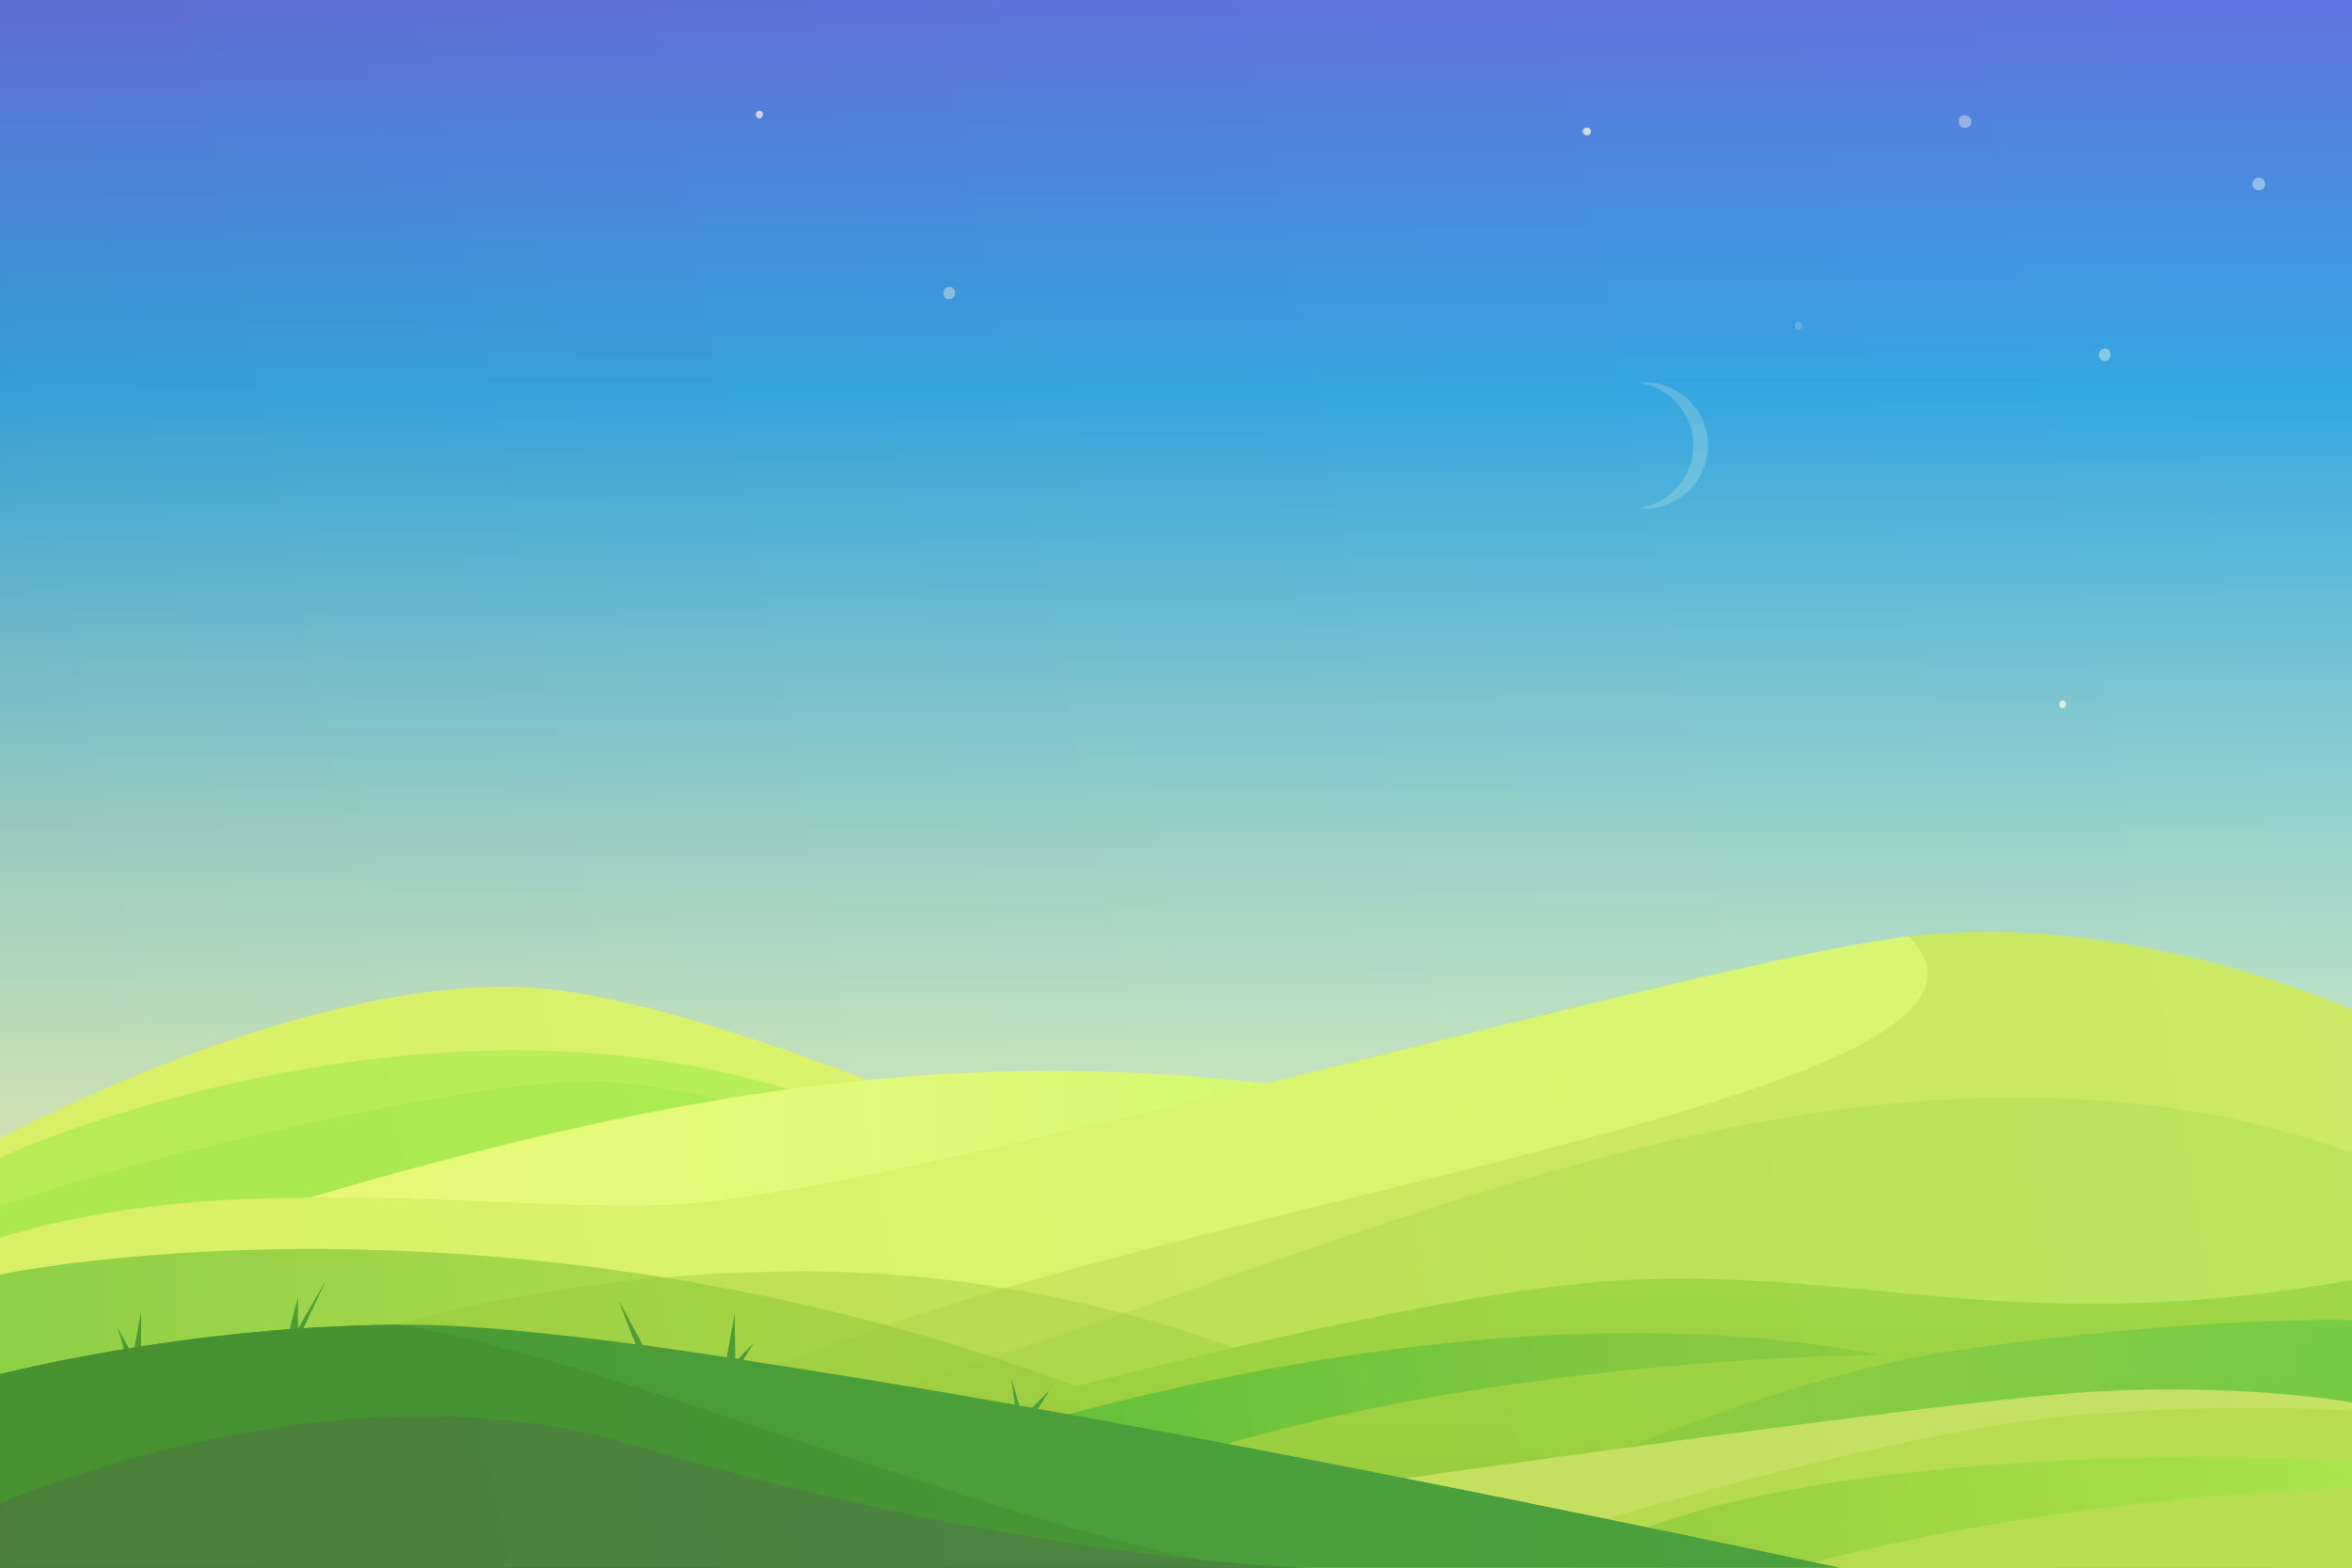 <?xml version="1.0" encoding="utf-8"?>
<!-- Generator: Adobe Illustrator 24.0.0, SVG Export Plug-In . SVG Version: 6.00 Build 0)  -->
<svg version="1.1" xmlns="http://www.w3.org/2000/svg" xmlns:xlink="http://www.w3.org/1999/xlink" x="0px" y="0px"
     viewBox="0 0 1500 1000" style="enable-background:new 0 0 1500 1000;" xml:space="preserve">
<style type="text/css">
	.st0{fill:url(#SVGID_1_);}
	.st1{opacity:0.2;fill:#FFFFFF;}
	.st2{opacity:0.4;fill:#FFFFFF;}
	.st3{opacity:0.7;fill:#FFFFFF;}
	.st4{fill:#CFF576;}
	.st5{filter:url(#Adobe_OpacityMaskFilter);}
	.st6{filter:url(#Adobe_OpacityMaskFilter_1_);}
	.st7{mask:url(#SVGID_2_);fill:url(#SVGID_3_);}
	.st8{opacity:0.2;fill:url(#SVGID_4_);}
	.st9{opacity:0.1;fill:#00E003;}
	.st10{fill:url(#SVGID_5_);}
	.st11{fill:#BEE464;}
	.st12{opacity:0.1;fill:#009E02;}
	.st13{filter:url(#Adobe_OpacityMaskFilter_2_);}
	.st14{filter:url(#Adobe_OpacityMaskFilter_3_);}
	.st15{mask:url(#SVGID_6_);fill:url(#SVGID_7_);}
	.st16{display:none;opacity:0.4;fill:url(#SVGID_8_);}
	.st17{filter:url(#Adobe_OpacityMaskFilter_4_);}
	.st18{filter:url(#Adobe_OpacityMaskFilter_5_);}
	.st19{mask:url(#SVGID_9_);fill:url(#SVGID_10_);}
	.st20{opacity:0.6;fill:url(#SVGID_11_);}
	.st21{opacity:0.4;fill:#7DC238;}
	.st22{fill:url(#SVGID_12_);}
	.st23{filter:url(#Adobe_OpacityMaskFilter_6_);}
	.st24{filter:url(#Adobe_OpacityMaskFilter_7_);}
	.st25{mask:url(#SVGID_13_);fill:url(#SVGID_14_);}
	.st26{fill:url(#SVGID_15_);}
	.st27{filter:url(#Adobe_OpacityMaskFilter_8_);}
	.st28{filter:url(#Adobe_OpacityMaskFilter_9_);}
	.st29{mask:url(#SVGID_16_);fill:url(#SVGID_17_);}
	.st30{opacity:0.6;fill:url(#SVGID_18_);}
	.st31{fill:#B7DB61;}
	.st32{fill:#A4D44C;}
	.st33{filter:url(#Adobe_OpacityMaskFilter_10_);}
	.st34{filter:url(#Adobe_OpacityMaskFilter_11_);}
	.st35{mask:url(#SVGID_19_);fill:url(#SVGID_20_);}
	.st36{fill:url(#SVGID_21_);}
	.st37{fill:#1D8C35;}
	.st38{fill:#19802F;}
	.st39{fill:#1F6B3D;}
	.st40{filter:url(#Adobe_OpacityMaskFilter_12_);}
	.st41{filter:url(#Adobe_OpacityMaskFilter_13_);}
	.st42{mask:url(#SVGID_22_);fill:url(#SVGID_23_);}
	.st43{opacity:0.2;fill:url(#SVGID_24_);}
</style>
    <g id="Layer_2">
	<linearGradient id="SVGID_1_" gradientUnits="userSpaceOnUse" x1="750" y1="-31.028" x2="750" y2="997.022">
		<stop offset="0" style="stop-color:#3E49FF"/>
        <stop offset="0.272" style="stop-color:#0091FF"/>
        <stop offset="0.299" style="stop-color:#0D97FC"/>
        <stop offset="0.452" style="stop-color:#56B6ED"/>
        <stop offset="0.596" style="stop-color:#92D0E0"/>
        <stop offset="0.727" style="stop-color:#C1E4D6"/>
        <stop offset="0.842" style="stop-color:#E3F3CF"/>
        <stop offset="0.937" style="stop-color:#F8FCCB"/>
        <stop offset="1" style="stop-color:#FFFFC9"/>
	</linearGradient>
        <rect class="st0" width="1500" height="1000"/>
        <path class="st1" d="M1044.34,324.13c1.54,0.18,3.1,0.27,4.69,0.27c22.23,0,40.26-18.03,40.26-40.26
		c0-22.24-18.03-40.27-40.26-40.27c-1.59,0-3.15,0.09-4.69,0.27c20.02,2.32,35.57,19.34,35.57,39.99
		C1079.91,304.79,1064.36,321.8,1044.34,324.13z"/>
        <g>
		<path class="st2" d="M1342.55,222.35c5,0.22,4.64,8.21-0.35,7.98C1337.2,230.11,1337.55,222.13,1342.55,222.35z"/>
            <path class="st2"
                  d="M1253.03,73.52c5.99,0.26,5.64,8.25-0.35,7.98C1247.68,81.28,1248.03,73.3,1253.03,73.52z"/>
            <path class="st2" d="M605.57,182.88c5,0.22,4.64,8.21-0.35,7.98C600.22,190.65,600.58,182.66,605.57,182.88z"/>
            <path class="st2"
                  d="M1440.45,113.36c5.99,0.26,5.64,8.25-0.35,7.98C1435.11,121.12,1435.46,113.14,1440.45,113.36z"/>
            <path class="st3" d="M1012.45,81.39c3,0.13,2.78,5.12-0.22,4.99C1008.23,86.2,1008.45,81.21,1012.45,81.39z"/>
            <path class="st3"
                  d="M1315.61,446.75c3,0.13,2.78,5.12-0.22,4.99C1312.4,451.61,1312.62,446.62,1315.61,446.75z"/>
            <path class="st1" d="M1147.11,205.38c3,0.13,2.78,5.12-0.22,4.99S1144.11,205.24,1147.11,205.38z"/>
            <path class="st3" d="M484.41,70.54c3,0.13,2.78,5.12-0.22,4.99C481.19,75.4,481.41,70.41,484.41,70.54z"/>
	</g>
</g>
    <g id="Layer_3">
	<g>
		<path class="st4"
              d="M1186.57,1000H0V726.16c0,0,186.12-100.67,330.11-96.59C548.39,635.76,1186.57,1000,1186.57,1000z"/>
        <defs>
			<filter id="Adobe_OpacityMaskFilter" filterUnits="userSpaceOnUse" x="0" y="670.02" width="648.26"
                    height="183.02">
				<feFlood style="flood-color:white;flood-opacity:1" result="back"/>
                <feBlend in="SourceGraphic" in2="back" mode="normal"/>
			</filter>
		</defs>
        <mask maskUnits="userSpaceOnUse" x="0" y="670.02" width="648.26" height="183.02" id="SVGID_2_">
			<g class="st5">
				<defs>
					<filter id="Adobe_OpacityMaskFilter_1_" filterUnits="userSpaceOnUse" x="0" y="670.02" width="648.26"
                            height="183.02">
						<feFlood style="flood-color:white;flood-opacity:1" result="back"/>
                        <feBlend in="SourceGraphic" in2="back" mode="normal"/>
					</filter>
				</defs>
                <mask maskUnits="userSpaceOnUse" x="0" y="670.02" width="648.26" height="183.02" id="SVGID_2_">
					<g class="st6">
					</g>
				</mask>
                <linearGradient id="SVGID_3_" gradientUnits="userSpaceOnUse" x1="3.124" y1="761.527" x2="635.483"
                                y2="761.527">
					<stop offset="0" style="stop-color:#FFFFFF"/>
                    <stop offset="0.035" style="stop-color:#ECECEC"/>
                    <stop offset="0.144" style="stop-color:#B5B5B5"/>
                    <stop offset="0.257" style="stop-color:#858585"/>
                    <stop offset="0.372" style="stop-color:#5C5C5C"/>
                    <stop offset="0.489" style="stop-color:#3B3B3B"/>
                    <stop offset="0.608" style="stop-color:#212121"/>
                    <stop offset="0.73" style="stop-color:#0F0F0F"/>
                    <stop offset="0.858" style="stop-color:#040404"/>
                    <stop offset="1" style="stop-color:#000000"/>
				</linearGradient>
                <path class="st7" d="M0,850V738.41c0,0,322.61-148.28,589.6-8.16C879.62,882.46,0,850.17,0,850.17"/>
			</g>
		</mask>
        <linearGradient id="SVGID_4_" gradientUnits="userSpaceOnUse" x1="3.124" y1="761.527" x2="635.483"
                        y2="761.527">
			<stop offset="0" style="stop-color:#00E003"/>
            <stop offset="0.052" style="stop-color:#00E003"/>
            <stop offset="1" style="stop-color:#00E003"/>
		</linearGradient>
        <path class="st8" d="M0,850V738.41c0,0,322.61-148.28,589.6-8.16C879.62,882.46,0,850.17,0,850.17"/>
        <path class="st9" d="M840.09,870.37C898.42,931.89,511.02,1000,326,1000c-96.25,0-228.75-29.66-326-65.38V769.46
			c120.77-41.17,292.39-76,365-79.65C480.82,683.98,775.59,802.35,840.09,870.37z"/>
	</g>
</g>
    <g id="Layer_8">
	<linearGradient id="SVGID_5_" gradientUnits="userSpaceOnUse" x1="188.991" y1="841.568" x2="1807.971"
                    y2="841.568">
		<stop offset="0" style="stop-color:#E2FF8A"/>
        <stop offset="0.15" style="stop-color:#DEFF88"/>
        <stop offset="0.285" style="stop-color:#D3FD81"/>
        <stop offset="0.414" style="stop-color:#C1FA76"/>
        <stop offset="0.54" style="stop-color:#A7F767"/>
        <stop offset="0.663" style="stop-color:#86F253"/>
        <stop offset="0.784" style="stop-color:#5DED3B"/>
        <stop offset="0.902" style="stop-color:#2EE61E"/>
        <stop offset="1" style="stop-color:#00E003"/>
	</linearGradient>
        <path class="st10" d="M0,1000V826c553.6-181.92,813.09-228.41,1500,91.07V1000H0"/>
</g>
    <g id="Layer_4">
	<path class="st11" d="M1500,644.08V1000H0V789.58c145.62-45,313.06-16.25,429.11-21c0.44-0.02,0.88-0.04,1.33-0.06
		c140.7-6.57,647-153.58,784.63-170.93c0.75-0.1,1.51-0.19,2.26-0.28C1359.43,580.26,1500,644.08,1500,644.08z"/>
        <path class="st4" d="M439,899C309.96,974.27,0,1000,0,1000V789.58c145.62-45,313.06-16.25,429.11-21c0.44-0.02,0.88-0.04,1.33-0.06
		c140.7-6.57,647-153.58,784.63-170.93c0.75-0.1,1.51-0.19,2.26-0.28c0.22,0.23,0.45,0.46,0.67,0.69C1324,708,655,773,439,899z"/>
        <path class="st12" d="M1500,735.62V1000H72.12c524.54-71.82,793.29-252.12,1103.24-292.54
		C1294.6,691.91,1405.86,700.65,1500,735.62z"/>
        <defs>
		<filter id="Adobe_OpacityMaskFilter_2_" filterUnits="userSpaceOnUse" x="523.99" y="734.73" width="950.56"
                height="265.27">
			<feFlood style="flood-color:white;flood-opacity:1" result="back"/>
            <feBlend in="SourceGraphic" in2="back" mode="normal"/>
		</filter>
	</defs>
        <mask maskUnits="userSpaceOnUse" x="523.99" y="734.73" width="950.56" height="265.27" id="SVGID_6_">
		<g class="st13">
			<defs>
				<filter id="Adobe_OpacityMaskFilter_3_" filterUnits="userSpaceOnUse" x="523.99" y="734.73"
                        width="950.56" height="265.27">
					<feFlood style="flood-color:white;flood-opacity:1" result="back"/>
                    <feBlend in="SourceGraphic" in2="back" mode="normal"/>
				</filter>
			</defs>
            <mask maskUnits="userSpaceOnUse" x="523.99" y="734.73" width="950.56" height="265.27" id="SVGID_6_">
				<g class="st14">
				</g>
			</mask>
            <linearGradient id="SVGID_7_" gradientUnits="userSpaceOnUse" x1="531.631" y1="959.148" x2="1472.311"
                            y2="749.5">
				<stop offset="0" style="stop-color:#FFFFFF"/>
                <stop offset="0.097" style="stop-color:#DFDFDF"/>
                <stop offset="0.351" style="stop-color:#919191"/>
                <stop offset="0.578" style="stop-color:#535353"/>
                <stop offset="0.768" style="stop-color:#262626"/>
                <stop offset="0.915" style="stop-color:#0A0A0A"/>
                <stop offset="1" style="stop-color:#000000"/>
			</linearGradient>
            <path class="st15" d="M609.1,944.07c170.99-24,347.79-178.53,535.47-202.49c140.99-18,139.49,0,329.98,48
				c0,0-220.54-49.5-369.03,7.5C972.82,848.01,720.09,1000,720.09,1000C499.88,969.4,468.46,963.81,609.1,944.07z"/>
		</g>
	</mask>
        <linearGradient id="SVGID_8_" gradientUnits="userSpaceOnUse" x1="531.631" y1="959.148" x2="1472.311"
                        y2="749.5">
		<stop offset="0" style="stop-color:#31B533"/>
            <stop offset="0.415" style="stop-color:#57BC36"/>
            <stop offset="0.785" style="stop-color:#73C037"/>
            <stop offset="1" style="stop-color:#7DC238"/>
	</linearGradient>
        <path class="st16" d="M609.1,944.07c170.99-24,347.79-178.53,535.47-202.49c140.99-18,139.49,0,329.98,48
		c0,0-220.54-49.5-369.03,7.5C972.82,848.01,720.09,1000,720.09,1000C499.88,969.4,468.46,963.81,609.1,944.07z"/>
        <defs>
		<filter id="Adobe_OpacityMaskFilter_4_" filterUnits="userSpaceOnUse" x="0" y="796.73" width="923"
                height="203.27">
			<feFlood style="flood-color:white;flood-opacity:1" result="back"/>
            <feBlend in="SourceGraphic" in2="back" mode="normal"/>
		</filter>
	</defs>
        <mask maskUnits="userSpaceOnUse" x="0" y="796.73" width="923" height="203.27" id="SVGID_9_">
		<g class="st17">
			<defs>
				<filter id="Adobe_OpacityMaskFilter_5_" filterUnits="userSpaceOnUse" x="0" y="796.73" width="923"
                        height="203.27">
					<feFlood style="flood-color:white;flood-opacity:1" result="back"/>
                    <feBlend in="SourceGraphic" in2="back" mode="normal"/>
				</filter>
			</defs>
            <mask maskUnits="userSpaceOnUse" x="0" y="796.73" width="923" height="203.27" id="SVGID_9_">
				<g class="st18">
				</g>
			</mask>
            <linearGradient id="SVGID_10_" gradientUnits="userSpaceOnUse" x1="0" y1="898.364" x2="699.08"
                            y2="898.364">
				<stop offset="0" style="stop-color:#FFFFFF"/>
                <stop offset="0.039" style="stop-color:#EEEEEE"/>
                <stop offset="0.194" style="stop-color:#B0B0B0"/>
                <stop offset="0.348" style="stop-color:#7A7A7A"/>
                <stop offset="0.497" style="stop-color:#4E4E4E"/>
                <stop offset="0.639" style="stop-color:#2C2C2C"/>
                <stop offset="0.774" style="stop-color:#141414"/>
                <stop offset="0.897" style="stop-color:#050505"/>
                <stop offset="1" style="stop-color:#000000"/>
			</linearGradient>
            <path class="st19" d="M0,813c0,0,461-98,923,187H0V813z"/>
		</g>
	</mask>
        <linearGradient id="SVGID_11_" gradientUnits="userSpaceOnUse" x1="0" y1="898.364" x2="699.08" y2="898.364">
		<stop offset="0" style="stop-color:#31B533"/>
            <stop offset="0.272" style="stop-color:#51BA35"/>
            <stop offset="0.543" style="stop-color:#69BF37"/>
            <stop offset="0.793" style="stop-color:#78C138"/>
            <stop offset="1" style="stop-color:#7DC238"/>
	</linearGradient>
        <path class="st20" d="M0,813c0,0,461-98,923,187H0V813z"/>
        <path class="st21"
              d="M933,955c26.66,67.85-242.34,22-450,22s-378,42.9-378-30s200.34-136,408-136S911,899,933,955z"/>
</g>
    <g id="Layer_5">
	<linearGradient id="SVGID_12_" gradientUnits="userSpaceOnUse" x1="888.055" y1="821.074" x2="888.055"
                    y2="1002.788">
		<stop offset="0" style="stop-color:#88CD40"/>
        <stop offset="1" style="stop-color:#7DC238"/>
	</linearGradient>
        <path class="st22" d="M1500,816.57V1000H276.11c0,0,558.4-173.71,760.47-183.43c18.77-0.9,36.62-1.04,53.88-0.66
		C1216.7,818.7,1311.36,849.56,1500,816.57z"/>
        <defs>
		<filter id="Adobe_OpacityMaskFilter_6_" filterUnits="userSpaceOnUse" x="400" y="850.29" width="799.01"
                height="149.71">
			<feFlood style="flood-color:white;flood-opacity:1" result="back"/>
            <feBlend in="SourceGraphic" in2="back" mode="normal"/>
		</filter>
	</defs>
        <mask maskUnits="userSpaceOnUse" x="400" y="850.29" width="799.01" height="149.71" id="SVGID_13_">
		<g class="st23">
			<defs>
				<filter id="Adobe_OpacityMaskFilter_7_" filterUnits="userSpaceOnUse" x="400" y="850.29" width="799.01"
                        height="149.71">
					<feFlood style="flood-color:white;flood-opacity:1" result="back"/>
                    <feBlend in="SourceGraphic" in2="back" mode="normal"/>
				</filter>
			</defs>
            <mask maskUnits="userSpaceOnUse" x="400" y="850.29" width="799.01" height="149.71" id="SVGID_13_">
				<g class="st24">
				</g>
			</mask>
            <linearGradient id="SVGID_14_" gradientUnits="userSpaceOnUse" x1="555.551" y1="951.954" x2="1346.485"
                            y2="861.968">
				<stop offset="0" style="stop-color:#FFFFFF"/>
                <stop offset="0.46" style="stop-color:#838383"/>
                <stop offset="0.833" style="stop-color:#252525"/>
                <stop offset="1" style="stop-color:#000000"/>
			</linearGradient>
            <path class="st25"
                  d="M1199.01,864.3c0,0-399.42,0.78-594.86,135.7H400C400,1000,840.16,795.95,1199.01,864.3z"/>
		</g>
	</mask>
        <linearGradient id="SVGID_15_" gradientUnits="userSpaceOnUse" x1="555.551" y1="951.954" x2="1346.485"
                        y2="861.968">
		<stop offset="0" style="stop-color:#31B533"/>
            <stop offset="0.492" style="stop-color:#58BC36"/>
            <stop offset="1" style="stop-color:#7DC238"/>
	</linearGradient>
        <path class="st26" d="M1199.01,864.3c0,0-399.42,0.78-594.86,135.7H400C400,1000,840.16,795.95,1199.01,864.3z"/>
        <defs>
		<filter id="Adobe_OpacityMaskFilter_8_" filterUnits="userSpaceOnUse" x="868.58" y="841.94" width="631.42"
                height="158.06">
			<feFlood style="flood-color:white;flood-opacity:1" result="back"/>
            <feBlend in="SourceGraphic" in2="back" mode="normal"/>
		</filter>
	</defs>
        <mask maskUnits="userSpaceOnUse" x="868.58" y="841.94" width="631.42" height="158.06" id="SVGID_16_">
		<g class="st27">
			<defs>
				<filter id="Adobe_OpacityMaskFilter_9_" filterUnits="userSpaceOnUse" x="868.58" y="841.94"
                        width="631.42" height="158.06">
					<feFlood style="flood-color:white;flood-opacity:1" result="back"/>
                    <feBlend in="SourceGraphic" in2="back" mode="normal"/>
				</filter>
			</defs>
            <mask maskUnits="userSpaceOnUse" x="868.58" y="841.94" width="631.42" height="158.06" id="SVGID_16_">
				<g class="st28">
				</g>
			</mask>
            <linearGradient id="SVGID_17_" gradientUnits="userSpaceOnUse" x1="1517.312" y1="895.541" x2="872.346"
                            y2="1048.533">
				<stop offset="0" style="stop-color:#FFFFFF"/>
                <stop offset="0.46" style="stop-color:#838383"/>
                <stop offset="0.833" style="stop-color:#252525"/>
                <stop offset="1" style="stop-color:#000000"/>
			</linearGradient>
            <path class="st29"
                  d="M1500,1000V842.07c0,0-97.44-3-253.43,19.5C1090.57,884.07,868.58,1000,868.58,1000H1500z"/>
		</g>
	</mask>
        <linearGradient id="SVGID_18_" gradientUnits="userSpaceOnUse" x1="1517.312" y1="895.541" x2="872.346"
                        y2="1048.533">
		<stop offset="0" style="stop-color:#31B533"/>
            <stop offset="0.492" style="stop-color:#58BC36"/>
            <stop offset="1" style="stop-color:#7DC238"/>
	</linearGradient>
        <path class="st30" d="M1500,1000V842.07c0,0-97.44-3-253.43,19.5C1090.57,884.07,868.58,1000,868.58,1000H1500z"/>
</g>
    <g id="Layer_6">
	<path class="st31" d="M1500,894.57c0,0-74.94-13.5-176.94-6C1177.17,899.31,504.1,1000,504.1,1000H1500V894.57z"/>
        <path class="st32" d="M1500,900v100H923c0,0,263.11-87.27,409-98C1433.99,894.5,1500,900,1500,900z"/>
        <defs>
		<filter id="Adobe_OpacityMaskFilter_10_" filterUnits="userSpaceOnUse" x="1001.55" y="929.58" width="498.45"
                height="70.42">
			<feFlood style="flood-color:white;flood-opacity:1" result="back"/>
            <feBlend in="SourceGraphic" in2="back" mode="normal"/>
		</filter>
	</defs>
        <mask maskUnits="userSpaceOnUse" x="1001.55" y="929.58" width="498.45" height="70.42" id="SVGID_19_">
		<g class="st33">
			<defs>
				<filter id="Adobe_OpacityMaskFilter_11_" filterUnits="userSpaceOnUse" x="1001.55" y="929.58"
                        width="498.45" height="70.42">
					<feFlood style="flood-color:white;flood-opacity:1" result="back"/>
                    <feBlend in="SourceGraphic" in2="back" mode="normal"/>
				</filter>
			</defs>
            <mask maskUnits="userSpaceOnUse" x="1001.55" y="929.58" width="498.45" height="70.42" id="SVGID_19_">
				<g class="st34">
				</g>
			</mask>
            <linearGradient id="SVGID_20_" gradientUnits="userSpaceOnUse" x1="1004.299" y1="989.721" x2="1561.577"
                            y2="926.318">
				<stop offset="0" style="stop-color:#FFFFFF"/>
                <stop offset="0.409" style="stop-color:#919191"/>
                <stop offset="0.818" style="stop-color:#292929"/>
                <stop offset="1" style="stop-color:#000000"/>
			</linearGradient>
            <path class="st35" d="M1001.55,1000c88.35-66.78,360.14-76.74,498.45-67.46v16.52c-84.26,3.11-221.33,14.17-355.94,50.94H1001.55
				z"/>
		</g>
	</mask>
        <linearGradient id="SVGID_21_" gradientUnits="userSpaceOnUse" x1="1004.299" y1="989.721" x2="1561.577"
                        y2="926.318">
		<stop offset="0" style="stop-color:#7DC238"/>
            <stop offset="1" style="stop-color:#96E044"/>
	</linearGradient>
        <path class="st36"
              d="M1001.55,1000c88.35-66.78,360.14-76.74,498.45-67.46v16.52c-84.26,3.11-221.33,14.17-355.94,50.94H1001.55z"
        />
</g>
    <g id="Layer_7">
	<path class="st37" d="M661.91,898.64l7.43-11.64l-11.22,10.96c-2.69-0.48-5.38-0.96-8.06-1.44L645,879l2.23,17.02
		C589.45,885.75,526.55,875.5,474,867.5l6.75-11l-9.93,10.28c-0.64-0.1-1.27-0.19-1.91-0.29L468.5,838l-5,27.75
		c-5.98-0.88-15.46-2.33-21.31-3.17c-8.78-1.26-23.74-3.44-32.19-4.58l-15.5-28.5l10.91,28.02c-56.57-7.45-104.6-12.08-138.3-12.45
		c-1.45-0.01-2.9-0.03-4.35-0.04c-3.2-0.02-6.4-0.02-9.58,0c-16.44,0.09-43.88,1.34-59.68,2.22L208,816.5l-18,31.25V827.5
		l-5.3,20.35c-34.86,2.61-67.17,6.71-94.7,11.01V837l-4.32,22.54c-1.17,0.19-2.34,0.37-3.49,0.56L75,846.67l4.03,13.96
		C30.96,868.57,0,876.57,0,876.57V1000h1173.07C1173.07,1000,911.66,943.42,661.91,898.64z"/>
        <path class="st38" d="M821,1000H0V876.57c0,0,119.24-30.84,253.18-31.54C388.3,863.66,711,1005,821,1000z"/>
        <path class="st39" d="M835,1000H0v-41c0,0,211.81-93.58,401-38C660.19,997.14,835,1000,835,1000z"/>
</g>
    <g id="Layer_10">
	<defs>
		<filter id="Adobe_OpacityMaskFilter_12_" filterUnits="userSpaceOnUse" x="0" y="0" width="1500" height="1000">
			<feFlood style="flood-color:white;flood-opacity:1" result="back"/>
            <feBlend in="SourceGraphic" in2="back" mode="normal"/>
		</filter>
	</defs>
        <mask maskUnits="userSpaceOnUse" x="0" y="0" width="1500" height="1000" id="SVGID_22_">
		<g class="st40">
			<defs>
				<filter id="Adobe_OpacityMaskFilter_13_" filterUnits="userSpaceOnUse" x="0" y="0" width="1500"
                        height="1000">
					<feFlood style="flood-color:white;flood-opacity:1" result="back"/>
                    <feBlend in="SourceGraphic" in2="back" mode="normal"/>
				</filter>
			</defs>
            <mask maskUnits="userSpaceOnUse" x="0" y="0" width="1500" height="1000" id="SVGID_22_">
				<g class="st41">
				</g>
			</mask>
            <linearGradient id="SVGID_23_" gradientUnits="userSpaceOnUse" x1="-239.32" y1="688.855" x2="1473.858"
                            y2="361.82">
				<stop offset="0" style="stop-color:#FFFFFF"/>
                <stop offset="0.161" style="stop-color:#C9C9C9"/>
                <stop offset="0.391" style="stop-color:#828282"/>
                <stop offset="0.599" style="stop-color:#4A4A4A"/>
                <stop offset="0.775" style="stop-color:#222222"/>
                <stop offset="0.915" style="stop-color:#090909"/>
                <stop offset="1" style="stop-color:#000000"/>
			</linearGradient>
            <rect class="st42" width="1500" height="1000"/>
		</g>
	</mask>
        <linearGradient id="SVGID_24_" gradientUnits="userSpaceOnUse" x1="-239.32" y1="688.855" x2="1473.858"
                        y2="361.82">
		<stop offset="0" style="stop-color:#FFCE1E"/>
            <stop offset="0.049" style="stop-color:#FFD123"/>
            <stop offset="0.467" style="stop-color:#FFEA4B"/>
            <stop offset="0.798" style="stop-color:#FFF964"/>
            <stop offset="1" style="stop-color:#FFFF6D"/>
	</linearGradient>
        <rect class="st43" width="1500" height="1000"/>
</g>
</svg>
